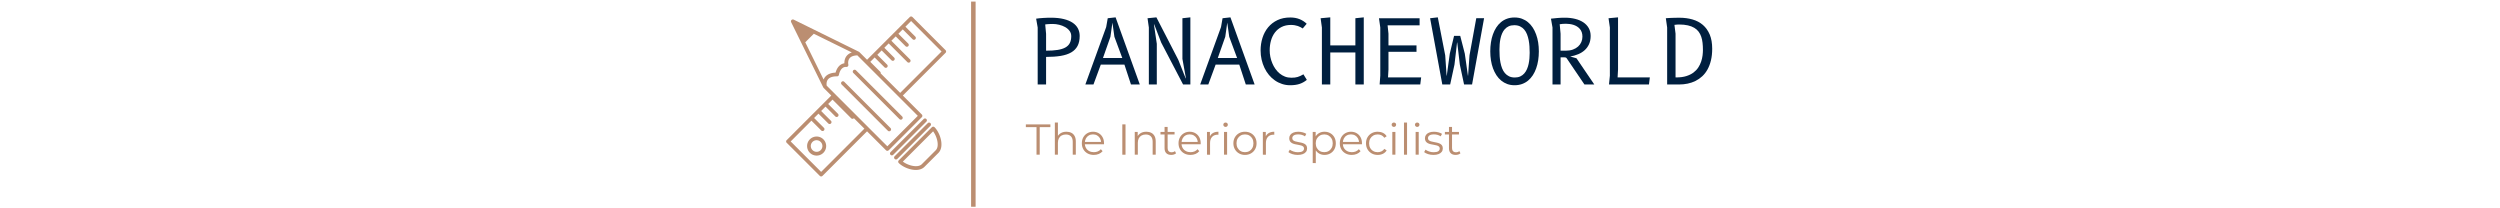 <svg xmlns="http://www.w3.org/2000/svg" version="1.1" xmlns:xlink="http://www.w3.org/1999/xlink" width="1500" height="125" viewBox="0 0 1500 125"><svg xml:space="preserve" width="1500" height="125" data-version="2" data-id="lg_d1XT0WxeZwIRVvIa4v" viewBox="0 0 568 125" x="0" y="0"><rect width="100%" height="100%" fill="transparent"></rect><path fill="#001f3f" d="M161.65 50.69h-5.04V16.5l-.93-5.3q.8-.13 1.87-.24 1.08-.1 2.27-.18 1.19-.08 2.41-.12 1.22-.04 2.25-.04 4.51 0 7.78.81 3.27.8 5.39 2.25 2.12 1.44 3.14 3.46 1.02 2.01 1.02 4.42 0 3.58-1.27 5.99t-3.79 3.88q-2.52 1.47-6.3 2.1-3.79.62-8.8.62Zm0-30.4v10.12q4.03 0 6.89-.45 2.86-.45 4.69-1.47 1.83-1.02 2.67-2.69.85-1.67.85-4.13 0-1.78-1.02-3.14-1.02-1.37-2.63-2.28-1.62-.91-3.58-1.39-1.96-.48-3.84-.48-.46 0-1.08.01-.62.02-1.26.06-.63.04-1.23.09-.6.05-.99.13Z"></path><rect width="26.13" height="40.07" x="-13.06" y="-20.04" fill="none" rx="0" ry="0" transform="translate(169.25 31.16)"></rect><path fill="#001f3f" d="m185.21 50.69 12.5-34.45.93-5.3 4.72-.53 14.52 40.28h-5.3l-3.92-11.93h-14.18l-4.4 11.93Zm16.24-37.1-1.19 8.48-4.48 12.72h11.58l-4.72-12.72Z"></path><rect width="32.67" height="40.28" x="-16.34" y="-20.14" fill="none" rx="0" ry="0" transform="translate(202.04 31.05)"></rect><path fill="#001f3f" d="m243.85 50.69-13.12-25.13-4.21-10.94-.16.03 1.72 11.66v24.38h-4.77V16.5l-.79-5.56 5.32-.53 13.15 25.52 4.4 11.05.16-.03-2.1-11.63V10.94l4.77-.53v40.28Z"></path><rect width="25.7" height="40.28" x="-12.85" y="-20.14" fill="none" rx="0" ry="0" transform="translate(235.87 31.05)"></rect><path fill="#001f3f" d="m254.11 50.69 12.5-34.45.93-5.3 4.72-.53 14.52 40.28h-5.3l-3.92-11.93h-14.18l-4.4 11.93Zm16.24-37.1-1.19 8.48-4.48 12.72h11.58l-4.72-12.72Z"></path><rect width="32.67" height="40.28" x="-16.34" y="-20.14" fill="none" rx="0" ry="0" transform="translate(270.94 31.05)"></rect><path fill="#001f3f" d="M318.1 47.93q-1.08.87-2.2 1.48-1.11.61-2.33 1-1.22.38-2.57.55-1.35.18-2.91.18-2.55 0-4.85-.76-2.31-.75-4.28-2.12-1.98-1.36-3.57-3.27-1.59-1.91-2.7-4.23-1.11-2.32-1.72-4.97-.61-2.65-.61-5.51 0-4 1.14-7.59t3.39-6.31q2.25-2.71 5.58-4.3 3.32-1.59 7.7-1.59 3.04 0 5.49.96 2.46.97 4.36 2.8l-2.38 2.83q-.64-.42-1.35-.8-.72-.39-1.58-.68-.86-.29-1.88-.46-1.02-.18-2.24-.18-3.23 0-5.63 1.22t-3.99 3.3q-1.59 2.08-2.37 4.85-.78 2.77-.78 5.87 0 1.94.39 3.9.4 1.96 1.16 3.79.75 1.83 1.87 3.42 1.11 1.59 2.55 2.78 1.45 1.19 3.2 1.87 1.74.67 3.79.67 1.19 0 2.09-.1.9-.11 1.71-.35.81-.24 1.63-.62.82-.39 1.85-.97Z"></path><rect width="27.74" height="40.65" x="-13.87" y="-20.32" fill="none" rx="0" ry="0" transform="translate(304.73 31.32)"></rect><path fill="#001f3f" d="M347.23 50.69V31.47h-15.06v19.22h-5.03V16.5l-.77-5.56 5.8-.53v16.82h15.06V10.94l5.03-.53v40.28Z"></path><rect width="25.89" height="40.28" x="-12.95" y="-20.14" fill="none" rx="0" ry="0" transform="translate(339.81 31.05)"></rect><path fill="#001f3f" d="m386.69 46.45-.53 4.24h-24.38l.39-5.3V16.5l-.79-5.56h24.38v4.24h-19.21l.53 5.03v7.02h16.82v3.85h-16.82v10.6l-.27 4.77Z"></path><rect width="25.31" height="39.75" x="-12.65" y="-19.88" fill="none" rx="0" ry="0" transform="translate(374.54 31.32)"></rect><path fill="#001f3f" d="m403.88 32.14 2.55-10.6h3.71l2.73 10.6 1.88 13.25h.1l.85-12.19 4.06-22.26h4.69l-7.21 39.75h-4.8l-2.54-11.93-1.56-13.25h-.11l-1.54 13.25-2.59 11.93h-4.72l-7.32-39.75 4.62-.53 4.45 22.79.82 12.19h.11Z"></path><rect width="32.39" height="40.28" x="-16.2" y="-20.14" fill="none" rx="0" ry="0" transform="translate(408.75 31.05)"></rect><path fill="#001f3f" d="M442.73 51.14q-2.38 0-4.38-.73t-3.63-2.07q-1.63-1.34-2.85-3.19-1.22-1.86-2.06-4.12-.83-2.27-1.24-4.85-.41-2.59-.41-5.37 0-2.78.4-5.36.39-2.59 1.2-4.85.81-2.27 2.02-4.13 1.2-1.85 2.82-3.19 1.61-1.34 3.65-2.07 2.04-.72 4.48-.72 2.39 0 4.39.72 2 .73 3.63 2.07 1.63 1.34 2.85 3.19 1.22 1.86 2.05 4.13.84 2.26 1.25 4.85.41 2.58.41 5.36 0 2.78-.4 5.37-.4 2.58-1.21 4.85-.8 2.26-2.01 4.12-1.21 1.85-2.82 3.19-1.62 1.34-3.66 2.07-2.04.73-4.48.73m9.07-19.51q0-1.85-.12-3.79-.12-1.93-.48-3.77t-.99-3.47q-.64-1.63-1.66-2.84t-2.49-1.92q-1.47-.72-3.49-.72-1.9 0-3.31.64-1.4.64-2.38 1.74-.98 1.09-1.62 2.57-.64 1.47-.98 3.11-.35 1.64-.48 3.36-.13 1.73-.13 3.34 0 1.89.12 3.85.12 1.96.48 3.8.35 1.84.99 3.47.64 1.63 1.67 2.85 1.03 1.22 2.49 1.93 1.46.72 3.47.72 1.88 0 3.27-.65 1.4-.65 2.39-1.78.99-1.12 1.63-2.59.64-1.47.99-3.13.36-1.66.49-3.38.14-1.72.14-3.34"></path><rect width="29.15" height="40.65" x="-14.57" y="-20.32" fill="none" rx="0" ry="0" transform="translate(443.24 31.32)"></rect><path fill="#001f3f" d="M470.35 34.42v16.27h-4.85V16.5l-.93-5.3q1.77-.21 3.91-.4 2.13-.18 4.44-.18 3.34 0 6.17.7 2.84.7 4.9 2.08 2.07 1.38 3.24 3.43 1.16 2.06 1.16 4.73 0 2.79-.95 4.91-.96 2.12-2.6 3.61-1.64 1.5-3.89 2.44-2.26.94-4.83 1.39l3.77 1.06 10.68 15.72h-5.91l-10.68-15.77q-.3-.37-.67-.44-.37-.06-.58-.06Zm0-14.13v10.12h3.12q2.41 0 4.27-.67 1.85-.68 3.13-1.83 1.27-1.15 1.93-2.68.66-1.52.66-3.24 0-1.51-.42-2.68-.42-1.17-1.17-2.01-.74-.85-1.72-1.45-.98-.59-2.08-.94-1.1-.34-2.25-.5-1.15-.16-2.24-.16-1.11 0-2 .07-.89.06-1.76.22Z"></path><rect width="26" height="40.07" x="-13" y="-20.04" fill="none" rx="0" ry="0" transform="translate(478.07 31.16)"></rect><path fill="#001f3f" d="M504.56 46.45h19.34l-.53 4.24h-23.98l.53-5.3V16.5l-.8-5.56 5.7-.53v31.27Z"></path><rect width="24.78" height="40.28" x="-12.39" y="-20.14" fill="none" rx="0" ry="0" transform="translate(512.01 31.05)"></rect><path fill="#001f3f" d="M533.5 10.94q.82-.08 1.88-.14 1.06-.05 2.17-.09 1.11-.04 2.2-.05 1.09-.02 1.96-.02 4.21 0 7.8 1.04 3.6 1.03 6.22 3.28 2.62 2.26 4.11 5.78 1.48 3.53 1.48 8.48 0 3.87-.74 6.96-.74 3.08-2.06 5.47-1.31 2.38-3.15 4.09-1.84 1.71-4.05 2.81-2.22 1.1-4.71 1.62-2.49.52-5.14.52h-7.18V16.5Zm5.83 9.27v26.24h.53q3.41 0 5.93-.8 2.52-.79 4.28-2.11 1.76-1.31 2.88-3.02 1.11-1.71 1.73-3.53.62-1.83.85-3.63.23-1.81.23-3.34 0-2.26-.22-4.27-.21-2.01-.79-3.71-.58-1.7-1.59-3.05-1.01-1.35-2.6-2.3-1.59-.96-3.83-1.47-2.24-.52-5.26-.52-.42 0-.9.03-.48.02-.9.08l-1.01.1Z"></path><rect width="27.82" height="40.05" x="-13.91" y="-20.02" fill="none" rx="0" ry="0" transform="translate(547.91 31.16)"></rect><path fill="#bb8e71" stroke="#bb8e71" stroke-width="2.71" d="M118.008.951V124.05"></path><path fill="#bb8e71" d="M101.327 30.096 81.461 10.218a1.13 1.13 0 0 0-1.596 0l-25.63 25.63-4.526-4.514a1.189 1.189 0 0 0-.357-.274l-2.68-1.322-1.358-.667-35.11-17.293a1.149 1.149 0 0 0-1.298.226 1.12 1.12 0 0 0-.215 1.299l19.27 39.148c.072.143.18.25.286.345l-.012.012 4.526 4.514-26.75 26.75a1.13 1.13 0 0 0 0 1.596l19.878 19.866c.44.44 1.155.44 1.596 0l26.738-26.738L65.61 90.17a1.12 1.12 0 0 0 1.597 0l19.877-19.867a1.143 1.143 0 0 0 0-1.608L75.697 57.322l25.63-25.63a1.13 1.13 0 0 0 0-1.596M28.164 47.734l-.5-1.012-10.505-21.355 5.121-5.12L43.635 30.75l1.453.726c-1.072.358-1.965.894-2.68 1.608-1.572 1.572-1.81 3.573-1.774 4.883a5.639 5.639 0 0 0-3.109 1.596c-1.262 1.263-1.881 2.954-2.18 4.002-2.572.119-4.549.846-5.87 2.168a5.863 5.863 0 0 0-1.311 2m-1.489 55.406L8.405 84.87 20.863 72.4l5.931 5.93a1.13 1.13 0 0 0 1.596-1.596l-5.93-5.931 2.62-2.607 5.93 5.92a1.13 1.13 0 0 0 1.596-1.597l-5.93-5.92 2.62-2.62 5.93 5.92a1.13 1.13 0 0 0 1.597-1.596l-5.932-5.92 2.62-2.62L44.708 70.96a1.131 1.131 0 0 0 1.596 0c.012-.013.024-.036.036-.048l6.288 6.277zM84.69 69.506l-18.282 18.27L55.817 77.2l-1.595-1.608-18.28-18.27-1.585-1.596-4.347-4.335c-.119-.715-.298-2.704 1.06-4.062 1.036-1.036 2.775-1.548 5.18-1.524.56 0 1.037-.405 1.12-.965 0-.024.37-2.286 1.751-3.668.75-.75 1.632-1.084 2.716-1.012.357.023.702-.131.929-.405.226-.274.31-.643.238-.989-.012-.024-.572-2.513 1-4.085.905-.917 2.394-1.393 4.395-1.465l4.24 4.24 1.596 1.596 18.27 18.27 1.597 1.596zM74.1 55.726 62.416 44.042a1.116 1.116 0 0 0-.31-1.012l-5.93-5.931 2.607-2.62 5.93 5.93a1.13 1.13 0 0 0 1.598-1.595l-5.92-5.931 2.607-2.62 5.93 5.93a1.13 1.13 0 0 0 1.598-1.595l-5.932-5.931 2.62-2.62L78.41 37.253c.44.44 1.156.44 1.597 0a1.143 1.143 0 0 0 0-1.608L68.81 24.45l2.478-2.465.143-.143 5.93 5.92a1.13 1.13 0 0 0 1.597-1.597l-5.929-5.919 2.62-2.62 5.92 5.92c.44.44 1.167.452 1.595 0a1.108 1.108 0 0 0 0-1.597l-5.919-5.919 3.418-3.418 18.27 18.282z"></path><path fill="#bb8e71" d="M19.933 83.595a5.729 5.729 0 0 0 0 8.087 5.729 5.729 0 0 0 8.087 0 5.707 5.707 0 0 0 0-8.087 5.707 5.707 0 0 0-8.087 0m6.491 6.491a3.472 3.472 0 0 1-4.895 0 3.466 3.466 0 1 1 4.907-4.895 3.461 3.461 0 0 1-.012 4.895m66.697-13.744L73.255 96.22a1.117 1.117 0 0 0 0 1.596c2.274 2.275 6.538 4.155 10.266 4.155 1.99 0 3.836-.547 5.134-1.846l8.385-8.371c3.727-3.73 1.166-11.923-2.311-15.412a1.143 1.143 0 0 0-1.608 0m2.323 13.816L87.07 98.53c-2.407 2.393-8.254.786-11.362-1.573l18.15-18.162c2.37 3.108 3.979 8.968 1.585 11.362M62.25 70.78l-1.607-1.608-11.636-11.637-8.433-8.432a1.108 1.108 0 0 0-1.596 0 1.13 1.13 0 0 0 0 1.596l1.799 1.798 18.27 18.27 1.609 1.608 6.11 6.11a1.13 1.13 0 0 0 1.595-1.596zm5.36-8.575-18.27-18.27-1.596-1.596-.202-.202a1.13 1.13 0 0 0-1.596 1.596l.202.202 7.575 7.575L66.014 63.8l1.608 1.61 6.11 6.109a1.13 1.13 0 0 0 1.596-1.596l-6.11-6.11zM92.26 73.88a1.13 1.13 0 0 0-1.597 0L70.786 93.755a1.13 1.13 0 0 0 1.599 1.597L92.26 75.476a1.128 1.128 0 0 0 0-1.597m-2.462-2.464a1.134 1.134 0 0 0-1.598 0L68.325 91.293a1.131 1.131 0 0 0 0 1.597 1.127 1.127 0 0 0 1.597 0l19.876-19.877a1.131 1.131 0 0 0 0-1.598M155.91 92.82V76.28h-6.4v-1.66h14.72v1.66h-6.4v16.54Z"></path><rect width="14.72" height="18.2" x="-7.36" y="-9.1" fill="none" rx="0" ry="0" transform="translate(157.37 84.22)"></rect><path fill="#bb8e71" d="M166.91 92.82V73.53h1.84v9.38l-.36-.7q.65-1.48 2.08-2.33 1.43-.84 3.4-.84 1.67 0 2.93.64 1.26.63 1.97 1.93.72 1.3.72 3.28v7.93h-1.85v-7.75q0-2.16-1.08-3.26-1.07-1.11-3.02-1.11-1.46 0-2.54.59-1.08.58-1.66 1.69-.59 1.1-.59 2.66v7.18Z"></path><rect width="12.58" height="19.29" x="-6.29" y="-9.64" fill="none" rx="0" ry="0" transform="translate(173.7 83.67)"></rect><path fill="#bb8e71" d="M190.28 92.95q-2.13 0-3.74-.9-1.62-.89-2.53-2.47-.91-1.57-.91-3.6 0-2.03.87-3.59.88-1.56 2.4-2.45 1.52-.9 3.42-.9 1.92 0 3.41.87 1.5.87 2.36 2.44.86 1.58.86 3.63 0 .13-.02.27-.01.15-.01.3h-11.88v-1.37h10.89l-.73.54q0-1.48-.63-2.64-.64-1.15-1.73-1.8-1.09-.65-2.52-.65-1.41 0-2.53.65-1.11.65-1.74 1.82-.62 1.17-.62 2.67v.29q0 1.56.69 2.74.69 1.19 1.92 1.85 1.24.66 2.82.66 1.25 0 2.33-.44t1.86-1.35l1.04 1.19q-.91 1.1-2.28 1.67-1.36.57-3 .57"></path><rect width="13.32" height="13.91" x="-6.66" y="-6.96" fill="none" rx="0" ry="0" transform="translate(190.26 86.5)"></rect><path fill="#bb8e71" d="M207.39 92.82v-18.2h1.92v18.2Z"></path><rect width="1.92" height="18.2" x="-.96" y="-9.1" fill="none" rx="0" ry="0" transform="translate(208.85 84.22)"></rect><path fill="#bb8e71" d="M214.85 92.82V79.17h1.77v3.74l-.29-.7q.65-1.48 2.08-2.33 1.43-.84 3.41-.84 1.66 0 2.92.64 1.26.63 1.98 1.93.71 1.3.71 3.28v7.93h-1.84v-7.75q0-2.16-1.08-3.26-1.08-1.11-3.03-1.11-1.46 0-2.54.59-1.07.58-1.66 1.69-.58 1.1-.58 2.66v7.18Z"></path><rect width="12.58" height="13.78" x="-6.29" y="-6.89" fill="none" rx="0" ry="0" transform="translate(221.64 86.43)"></rect><path fill="#bb8e71" d="M236.74 92.95q-1.92 0-2.96-1.04t-1.04-2.94V76.15h1.84v12.72q0 1.19.61 1.84.62.65 1.76.65 1.22 0 2.03-.7l.65 1.33q-.55.49-1.32.73-.76.23-1.57.23m-6.45-12.25v-1.53h8.45v1.53Z"></path><rect width="9.34" height="16.8" x="-4.67" y="-8.4" fill="none" rx="0" ry="0" transform="translate(235.46 85.05)"></rect><path fill="#bb8e71" d="M248.29 92.95q-2.14 0-3.75-.9-1.61-.89-2.52-2.47-.91-1.57-.91-3.6 0-2.03.87-3.59t2.39-2.45q1.52-.9 3.42-.9 1.93 0 3.42.87 1.5.87 2.35 2.44.86 1.58.86 3.63 0 .13-.01.27-.01.15-.01.3h-11.89v-1.37h10.9l-.73.54q0-1.48-.64-2.64-.63-1.15-1.73-1.8-1.09-.65-2.52-.65-1.4 0-2.52.65t-1.74 1.82q-.63 1.17-.63 2.67v.29q0 1.56.69 2.74.69 1.19 1.93 1.85 1.23.66 2.82.66 1.25 0 2.32-.44 1.08-.44 1.86-1.35l1.04 1.19q-.91 1.1-2.27 1.67-1.37.57-3 .57"></path><rect width="13.31" height="13.91" x="-6.66" y="-6.96" fill="none" rx="0" ry="0" transform="translate(248.26 86.5)"></rect><path fill="#bb8e71" d="M258.19 92.82V79.17h1.77v3.72l-.18-.65q.57-1.56 1.92-2.38 1.35-.82 3.36-.82v1.79q-.11 0-.21-.01-.11-.01-.21-.01-2.16 0-3.38 1.31-1.22 1.31-1.22 3.73v6.97Z"></path><rect width="6.87" height="13.78" x="-3.44" y="-6.89" fill="none" rx="0" ry="0" transform="translate(262.13 86.43)"></rect><path fill="#bb8e71" d="M268.41 92.82V79.17h1.85v13.65Zm.94-16.67q-.58 0-.97-.39t-.39-.93q0-.55.39-.93.39-.37.97-.37.57 0 .96.36.39.37.39.91 0 .57-.38.96t-.97.39"></path><rect width="2.71" height="19.29" x="-1.35" y="-9.64" fill="none" rx="0" ry="0" transform="translate(269.85 83.67)"></rect><path fill="#bb8e71" d="M280.97 92.95q-1.98 0-3.55-.9-1.57-.89-2.48-2.47-.91-1.57-.91-3.6 0-2.05.91-3.61t2.47-2.45q1.56-.88 3.56-.88 2.03 0 3.6.88 1.57.89 2.47 2.45.9 1.56.9 3.61 0 2.03-.9 3.6-.9 1.58-2.48 2.47-1.59.9-3.59.9m0-1.64q1.48 0 2.62-.66 1.15-.66 1.81-1.87.66-1.21.66-2.8 0-1.61-.66-2.81-.66-1.19-1.81-1.86-1.14-.66-2.6-.66-1.45 0-2.6.66-1.14.67-1.82 1.86-.67 1.2-.67 2.81 0 1.59.67 2.8.68 1.21 1.82 1.87 1.15.66 2.58.66"></path><rect width="13.91" height="13.91" x="-6.96" y="-6.96" fill="none" rx="0" ry="0" transform="translate(281.49 86.5)"></rect><path fill="#bb8e71" d="M291.71 92.82V79.17h1.76v3.72l-.18-.65q.57-1.56 1.93-2.38 1.35-.82 3.35-.82v1.79q-.1 0-.21-.01-.1-.01-.21-.01-2.15 0-3.38 1.31-1.22 1.31-1.22 3.73v6.97Z"></path><rect width="6.86" height="13.78" x="-3.43" y="-6.89" fill="none" rx="0" ry="0" transform="translate(295.64 86.43)"></rect><path fill="#bb8e71" d="M312.61 92.95q-1.69 0-3.2-.48-1.51-.48-2.36-1.21l.83-1.46q.83.63 2.13 1.08 1.3.46 2.73.46 1.95 0 2.81-.61.86-.61.86-1.63 0-.75-.49-1.18-.48-.43-1.26-.65-.78-.22-1.74-.38-.96-.15-1.91-.36t-1.73-.61q-.78-.41-1.26-1.11-.48-.7-.48-1.87 0-1.12.62-2 .63-.89 1.84-1.39 1.21-.51 2.95-.51 1.32 0 2.65.35 1.33.35 2.18.92l-.8 1.49q-.91-.63-1.95-.9t-2.08-.27q-1.85 0-2.72.63-.87.64-.87 1.63 0 .78.48 1.22.48.44 1.27.69.8.25 1.75.4.95.16 1.89.38.95.22 1.75.6.79.37 1.27 1.06.48.69.48 1.81 0 1.2-.66 2.07-.66.87-1.93 1.35-1.26.48-3.05.48"></path><rect width="11.2" height="13.91" x="-5.6" y="-6.96" fill="none" rx="0" ry="0" transform="translate(313.15 86.5)"></rect><path fill="#bb8e71" d="M328.68 92.95q-1.77 0-3.2-.82-1.43-.82-2.28-2.37-.84-1.54-.84-3.78 0-2.23.83-3.78.83-1.55 2.26-2.35 1.43-.81 3.23-.81 1.95 0 3.49.87 1.55.87 2.44 2.44.88 1.58.88 3.63 0 2.08-.88 3.64-.89 1.56-2.44 2.45-1.54.88-3.49.88m-7.05 4.91V79.17h1.77v4.11l-.18 2.73.26 2.75v9.1Zm6.92-6.55q1.45 0 2.6-.66 1.14-.66 1.82-1.87.67-1.21.67-2.8 0-1.58-.67-2.78-.68-1.2-1.82-1.87-1.15-.68-2.6-.68-1.46 0-2.62.68-1.15.67-1.82 1.87-.66 1.2-.66 2.78 0 1.59.66 2.8.67 1.21 1.82 1.87 1.16.66 2.62.66"></path><rect width="13.86" height="18.82" x="-6.93" y="-9.41" fill="none" rx="0" ry="0" transform="translate(329.06 88.95)"></rect><path fill="#bb8e71" d="M345.06 92.95q-2.13 0-3.75-.9-1.61-.89-2.52-2.47-.91-1.57-.91-3.6 0-2.03.87-3.59t2.39-2.45q1.53-.9 3.42-.9 1.93 0 3.42.87 1.5.87 2.36 2.44.85 1.58.85 3.63 0 .13-.01.27-.01.15-.01.3h-11.88v-1.37h10.89l-.73.54q0-1.48-.64-2.64-.63-1.15-1.72-1.8-1.1-.65-2.53-.65-1.4 0-2.52.65t-1.74 1.82q-.62 1.17-.62 2.67v.29q0 1.56.68 2.74.69 1.19 1.93 1.85 1.23.66 2.82.66 1.25 0 2.33-.44t1.86-1.35l1.04 1.19q-.91 1.1-2.28 1.67-1.36.57-3 .57"></path><rect width="13.31" height="13.91" x="-6.66" y="-6.96" fill="none" rx="0" ry="0" transform="translate(345.04 86.5)"></rect><path fill="#bb8e71" d="M360.63 92.95q-2.03 0-3.63-.9-1.59-.89-2.5-2.47-.91-1.57-.91-3.6 0-2.05.91-3.61t2.5-2.45q1.6-.88 3.63-.88 1.74 0 3.15.68 1.4.67 2.21 2.02l-1.38.94q-.7-1.04-1.74-1.53-1.04-.5-2.26-.5-1.46 0-2.63.66-1.17.67-1.85 1.86-.67 1.2-.67 2.81t.67 2.81q.68 1.2 1.85 1.86 1.17.66 2.63.66 1.22 0 2.26-.49 1.04-.5 1.74-1.51l1.38.94q-.81 1.32-2.21 2.01-1.41.69-3.15.69"></path><rect width="12.4" height="13.91" x="-6.2" y="-6.96" fill="none" rx="0" ry="0" transform="translate(360.29 86.5)"></rect><path fill="#bb8e71" d="M369.39 92.82V79.17h1.85v13.65Zm.94-16.67q-.57 0-.96-.39t-.39-.93q0-.55.39-.93.39-.37.96-.37t.96.36q.39.37.39.91 0 .57-.38.96-.37.39-.97.39"></path><rect width="2.7" height="19.29" x="-1.35" y="-9.64" fill="none" rx="0" ry="0" transform="translate(370.83 83.67)"></rect><path fill="#bb8e71" d="M376.39 92.82V73.53h1.84v19.29Z"></path><rect width="1.84" height="19.29" x="-.92" y="-9.64" fill="none" rx="0" ry="0" transform="translate(377.81 83.67)"></rect><path fill="#bb8e71" d="M383.38 92.82V79.17h1.85v13.65Zm.94-16.67q-.57 0-.96-.39t-.39-.93q0-.55.39-.93.39-.37.96-.37t.96.36q.39.37.39.91 0 .57-.38.96-.37.39-.97.39"></path><rect width="2.7" height="19.29" x="-1.35" y="-9.64" fill="none" rx="0" ry="0" transform="translate(384.82 83.67)"></rect><path fill="#bb8e71" d="M394.04 92.95q-1.69 0-3.2-.48-1.5-.48-2.36-1.21l.83-1.46q.83.63 2.13 1.08 1.3.46 2.73.46 1.95 0 2.81-.61.86-.61.86-1.63 0-.75-.48-1.18-.48-.43-1.26-.65-.78-.22-1.75-.38-.96-.15-1.91-.36t-1.73-.61q-.78-.41-1.26-1.11-.48-.7-.48-1.87 0-1.12.63-2 .62-.89 1.83-1.39 1.21-.51 2.95-.51 1.33 0 2.65.35 1.33.35 2.19.92l-.81 1.49q-.91-.63-1.95-.9t-2.08-.27q-1.85 0-2.72.63-.87.64-.87 1.63 0 .78.48 1.22.48.44 1.28.69.79.25 1.74.4.95.16 1.9.38t1.74.6q.79.37 1.27 1.06.48.69.48 1.81 0 1.2-.66 2.07-.66.87-1.92 1.35-1.26.48-3.06.48"></path><rect width="11.2" height="13.91" x="-5.6" y="-6.96" fill="none" rx="0" ry="0" transform="translate(394.58 86.5)"></rect><path fill="#bb8e71" d="M407.38 92.95q-1.92 0-2.96-1.04t-1.04-2.94V76.15h1.84v12.72q0 1.19.61 1.84.61.65 1.76.65 1.22 0 2.03-.7l.65 1.33q-.55.49-1.32.73-.76.23-1.57.23m-6.45-12.25v-1.53h8.45v1.53Z"></path><rect width="9.34" height="16.8" x="-4.67" y="-8.4" fill="none" rx="0" ry="0" transform="translate(406.1 85.05)"></rect></svg></svg>